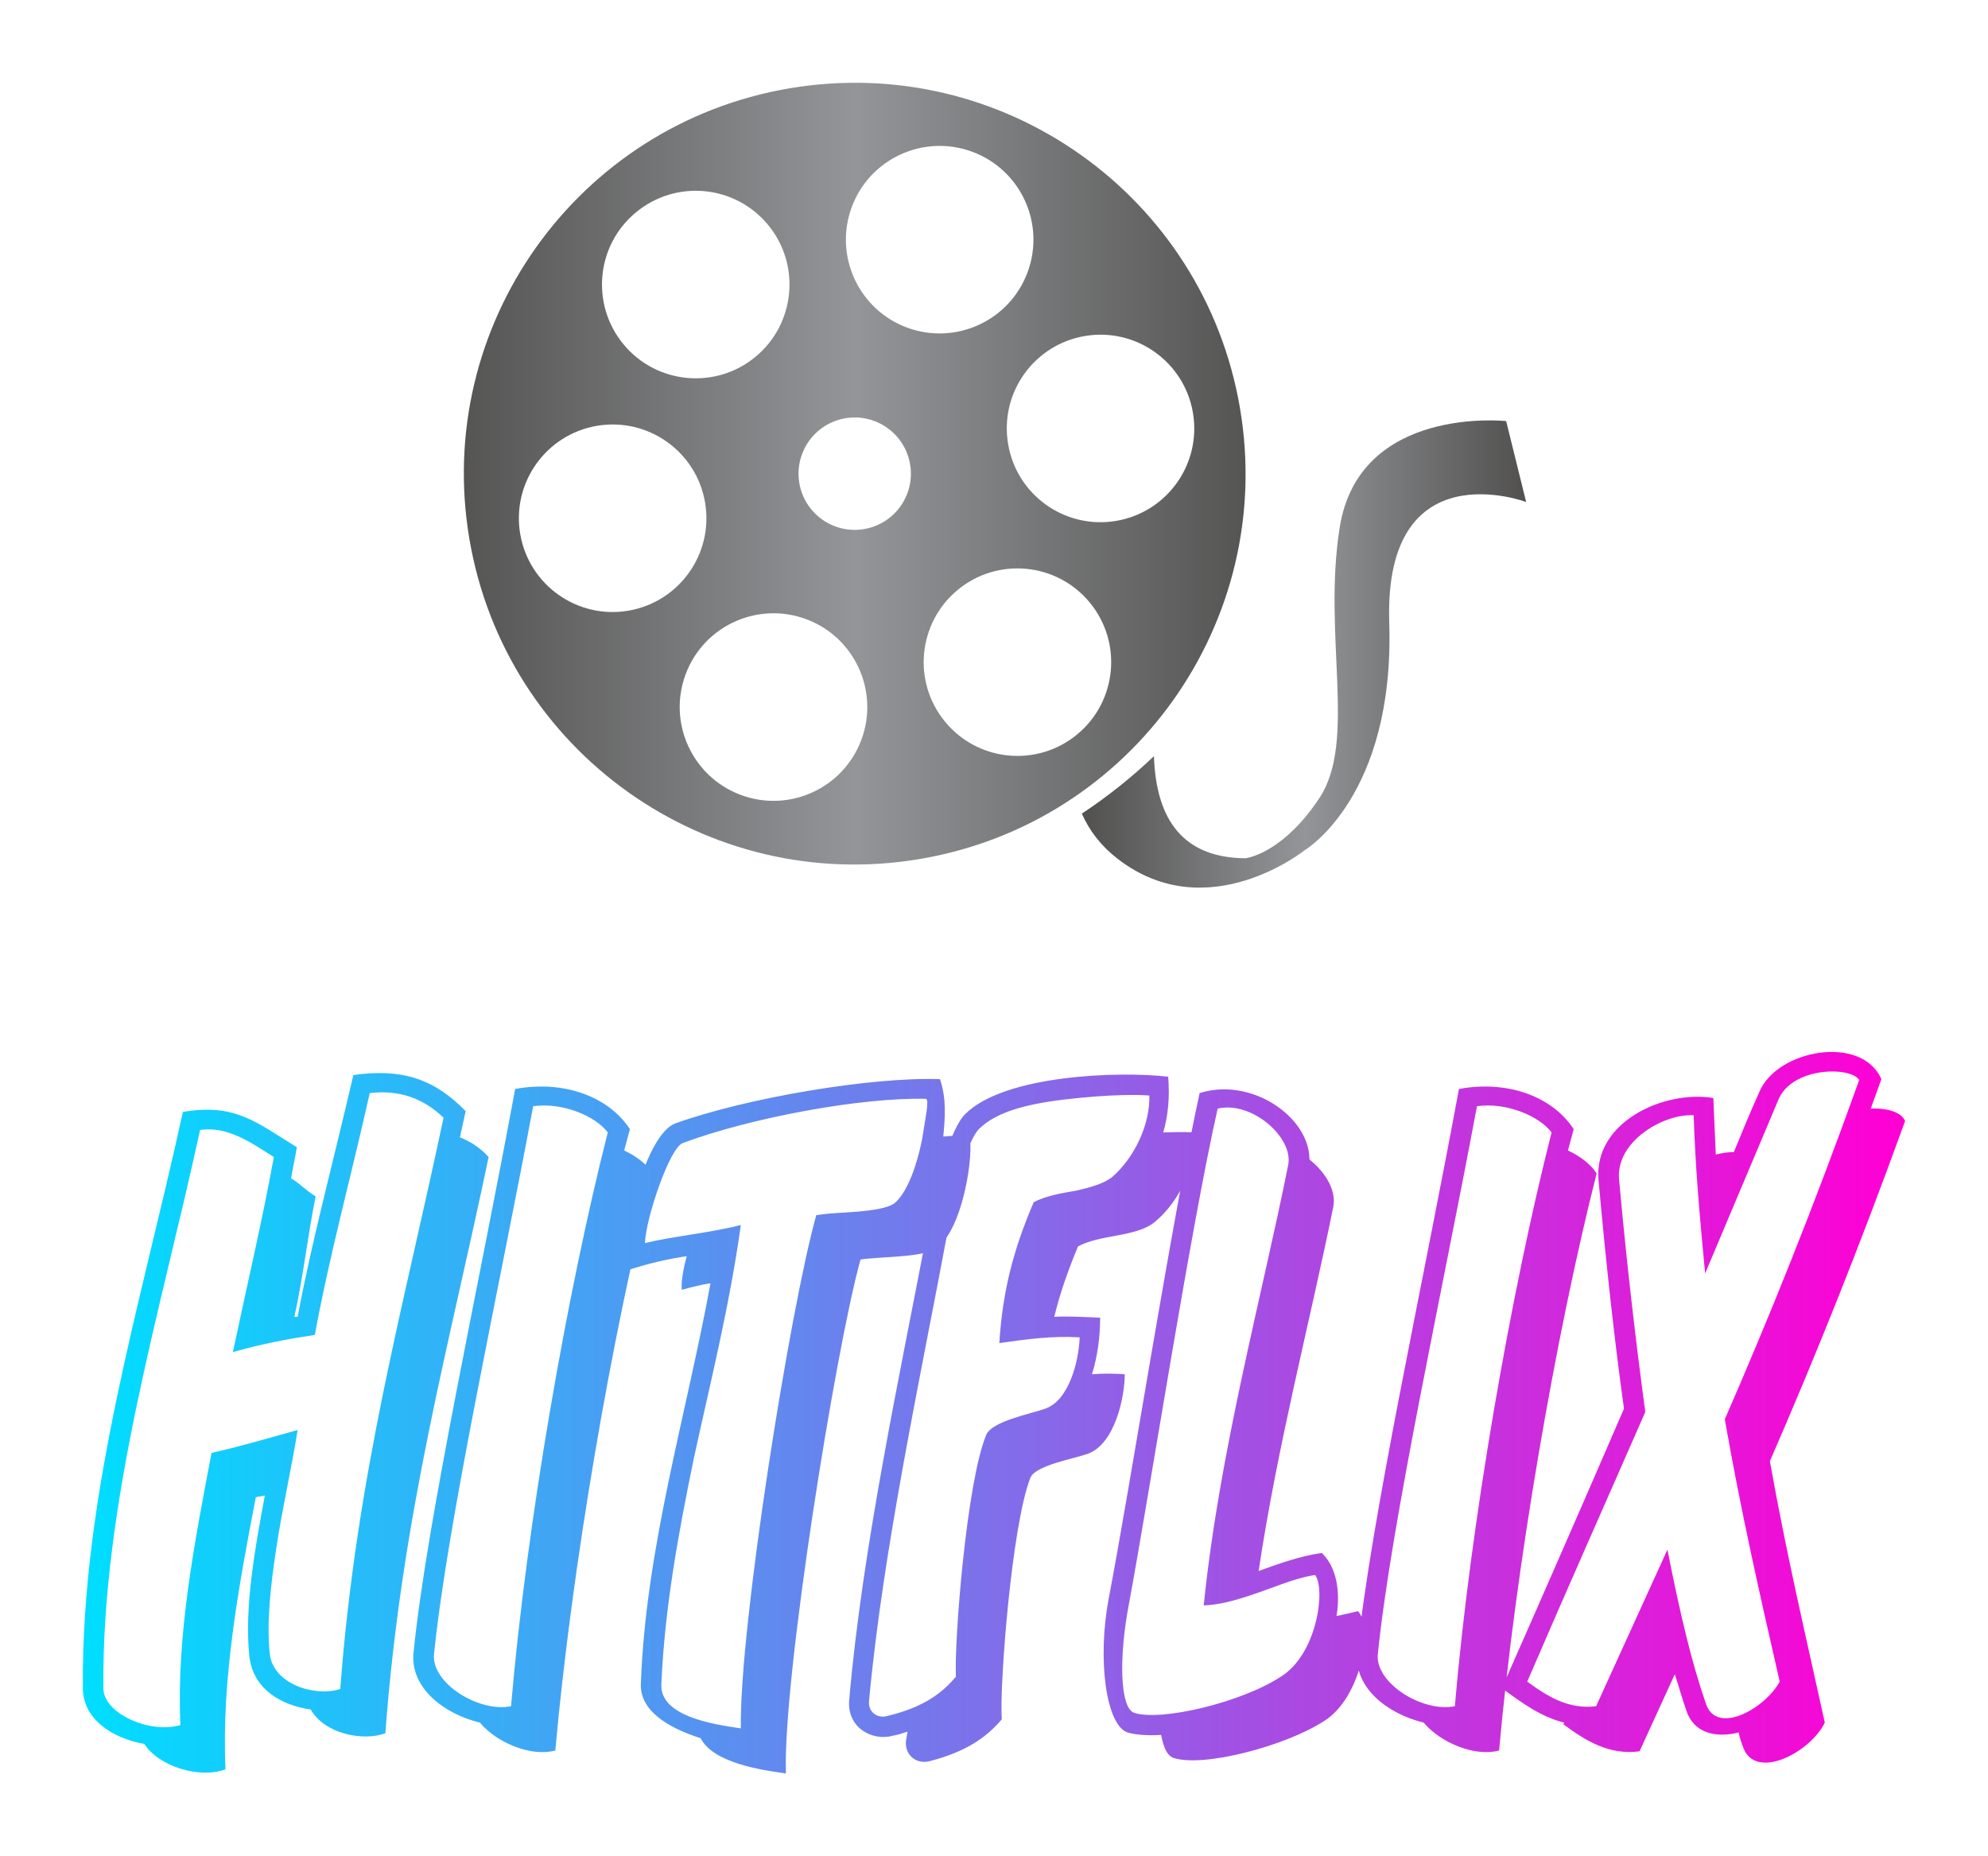 
        <svg xmlns="http://www.w3.org/2000/svg" xmlns:xlink="http://www.w3.org/1999/xlink" version="1.1" width="3272.727" 
        height="3055.93" viewBox="0 0 3272.727 3055.93">
			
			<g transform="scale(13.636) translate(10, 10)">
				<defs id="SvgjsDefs5014"><linearGradient id="SvgjsLinearGradient5019"><stop id="SvgjsStop5020" stop-color="#51504f" offset="0"></stop><stop id="SvgjsStop5021" stop-color="#939598" offset="0.5"></stop><stop id="SvgjsStop5022" stop-color="#51504f" offset="1"></stop></linearGradient><linearGradient id="SvgjsLinearGradient5023"><stop id="SvgjsStop5024" stop-color="#00ddff" offset="0"></stop><stop id="SvgjsStop5025" stop-color="#ff00d4" offset="1"></stop></linearGradient></defs><g id="SvgjsG5015" featureKey="symbolFeature-0" transform="matrix(1.425,0,0,1.425,38.873,-22.673)" fill="url(#SvgjsLinearGradient5019)"><g xmlns="http://www.w3.org/2000/svg"><path d="M5.471,54.556c3.056,18.035,20.155,30.172,38.181,27.109c18.032-3.056,30.166-20.149,27.106-38.176   C67.705,25.454,50.609,13.318,32.58,16.378C14.552,19.439,2.415,36.531,5.471,54.556z M29.712,39.122   c-3.376,2.794-8.387,2.325-11.182-1.054c-2.795-3.382-2.33-8.389,1.049-11.181c3.382-2.804,8.387-2.335,11.188,1.05   C33.562,31.311,33.09,36.324,29.712,39.122z M60.271,53.023c-4.327,0.736-8.429-2.178-9.158-6.502   c-0.739-4.324,2.175-8.427,6.499-9.159c4.324-0.734,8.426,2.178,9.158,6.502C67.505,48.188,64.595,52.288,60.271,53.023z    M46.837,58.874c3.372-2.798,8.387-2.324,11.181,1.052c2.798,3.382,2.327,8.387-1.052,11.185   c-3.378,2.798-8.387,2.327-11.178-1.052C42.983,66.68,43.458,61.671,46.837,58.874z M42.545,36.647   c-4.107-1.528-6.205-6.101-4.679-10.213s6.099-6.208,10.21-4.682c4.114,1.524,6.212,6.099,4.682,10.211   C51.231,36.076,46.659,38.171,42.545,36.647z M38.911,53.717c-2.594,0.439-5.047-1.304-5.488-3.895   c-0.436-2.596,1.304-5.052,3.897-5.492c2.592-0.44,5.051,1.309,5.486,3.895C43.252,50.819,41.503,53.278,38.911,53.717z    M23.787,66.028c1.526-4.111,6.099-6.206,10.216-4.679c4.108,1.526,6.206,6.099,4.68,10.207c-1.526,4.121-6.103,6.215-10.21,4.688   C24.354,74.711,22.261,70.142,23.787,66.028z M16.281,44.969c4.32-0.733,8.422,2.176,9.158,6.499   c0.732,4.327-2.176,8.428-6.503,9.164c-4.327,0.732-8.425-2.178-9.161-6.505C9.043,49.803,11.954,45.703,16.281,44.969z"></path><path d="M93.306,44.569c0,0-12.454-1.367-14.104,9.018c-1.45,9.154,1.47,18.063-1.702,22.89c-2.961,4.499-5.885,5.07-6.269,5.13   c-5.23-0.032-7.583-3.184-7.764-8.654c-1.873,1.793-3.923,3.424-6.108,4.871c0.636,1.442,1.618,2.737,3.041,3.836   c7.619,5.885,15.854-0.748,15.854-0.748s7.619-4.51,7.147-19.261C82.922,46.902,95,51.421,95,51.421L93.306,44.569z"></path></g></g><g id="SvgjsG5016" featureKey="nameFeature-0" transform="matrix(2.474,0,0,2.474,3.072,98.512)" fill="url(#SvgjsLinearGradient5023)"><path d="M18.56 12.6 c-1.88 9.04 -4.24 17.4 -5.04 28.12 c-1.08 0.4 -2.96 0.04 -3.64 -1.16 c-1.44 -0.2 -2.84 -1 -3 -2.64 c-0.24 -2.36 0.28 -5.24 0.76 -7.8 l-0.44 0.08 c-0.84 4.36 -1.68 8.88 -1.48 13.28 c-1.28 0.48 -3.28 -0.16 -3.96 -1.24 c-1.6 -0.28 -3 -1.24 -3 -2.72 c-0.08 -9.52 2.88 -18.92 4.88 -28.12 c2.56 -0.44 3.6 0.52 5.56 1.72 c-0.08 0.52 -0.2 1.04 -0.28 1.52 c0.48 0.28 0.72 0.6 1.2 0.88 c-0.4 1.96 -0.6 3.92 -1.04 5.88 l0.16 0 c0.68 -3.64 1.64 -7.16 2.72 -11.8 c2.28 -0.32 3.88 0.12 5.48 1.76 l-0.28 1.28 c0.52 0.2 1 0.52 1.4 0.96 z M16.36 10.68 c-1.04 -1 -2.24 -1.36 -3.6 -1.2 c-0.96 4.28 -1.96 7.88 -2.68 11.8 c-1.32 0.2 -2.6 0.44 -4 0.84 c0.72 -3.4 1.44 -6.44 2 -9.52 c-1.08 -0.68 -2.24 -1.52 -3.6 -1.32 c-1.92 8.84 -4.8 18.16 -4.72 27.24 c0 1.24 2.28 2.24 3.76 1.8 c-0.2 -4.36 0.68 -8.88 1.52 -13.28 c1.4 -0.32 2.64 -0.68 4.2 -1.12 c-0.32 2 -0.76 3.88 -1.04 5.76 c-0.28 1.84 -0.48 3.64 -0.32 5.16 c0.16 1.48 2.2 2.12 3.44 1.72 c0.8 -10.6 3.16 -18.92 5.04 -27.88 z M26.574 13.4 c-2 7.88 -3.96 19.24 -4.76 28.16 c-1.16 0.32 -2.84 -0.36 -3.68 -1.36 c-1.8 -0.44 -3.4 -1.72 -3.24 -3.4 c0.64 -6.4 3.2 -17.96 4.96 -27.52 c2.36 -0.44 4.56 0.36 5.6 1.96 l-0.28 1.04 c0.6 0.28 1.12 0.68 1.4 1.12 z M24.374 11.4 c-0.6 -0.8 -2.2 -1.48 -3.64 -1.28 c-1.68 9 -4.2 20.4 -4.84 26.76 c-0.12 1.4 2.2 2.84 3.76 2.52 c0.76 -8.88 2.72 -20.12 4.72 -28 z M41.948 11.56 c0.36 0.08 -0.04 4.12 -1.4 5.4 c-0.6 0.56 -2.72 0.48 -3.84 0.64 c-1.24 4.48 -3.8 20.52 -3.64 25.08 c-1.2 -0.16 -3.56 -0.52 -4.16 -1.72 c-1.64 -0.52 -2.96 -1.36 -2.92 -2.64 c0.24 -6.64 2.2 -13.04 3.4 -19.56 c-0.52 0.08 -0.96 0.2 -1.4 0.32 c-0.04 -0.32 0.04 -0.92 0.24 -1.64 c-0.84 0.12 -1.76 0.32 -2.88 0.68 c-0.32 -1.96 0.92 -6.64 2.32 -7.16 c3.44 -1.24 9.56 -2.28 12.92 -2.16 c0.2 0.64 0.32 1.24 0.16 2.8 c0.4 -0.04 0.8 -0.04 1.2 -0.04 z M39.908 9.76 c-3.16 -0.08 -8.56 0.92 -11.88 2.16 c-0.64 0.24 -1.8 3.68 -1.84 4.88 c1.28 -0.32 3.08 -0.48 4.68 -0.88 c-0.56 4 -1.48 7.64 -2.28 11.32 c-0.76 3.68 -1.44 7.36 -1.6 11.12 c-0.04 1.52 2.48 1.92 3.88 2.12 c-0.08 -4.92 2.4 -20.48 3.68 -25.04 c0.68 -0.12 1.52 -0.12 2.28 -0.2 s1.36 -0.2 1.6 -0.44 c0.6 -0.56 1.04 -1.84 1.28 -3.04 c0.16 -1.04 0.36 -1.92 0.2 -2 z M52.962 11.4 c0.16 1.52 -0.64 3.32 -1.88 4.36 c-0.92 0.76 -2.64 0.6 -3.76 1.2 c-0.48 1.16 -0.88 2.28 -1.16 3.44 c0.6 -0.04 1.32 0 2.24 0.04 c0 0.88 -0.12 1.88 -0.4 2.76 c0.52 -0.04 1.04 -0.04 1.6 0 c0 1.12 -0.48 3.4 -1.8 3.88 c-0.8 0.28 -2.52 0.56 -2.8 1.16 c-0.92 2.32 -1.52 10.2 -1.4 11.8 c-0.68 0.8 -1.64 1.56 -3.52 2.04 c-0.6 0.16 -1.2 -0.24 -1.16 -0.96 l0.08 -0.48 c-0.24 0.08 -0.48 0.16 -0.72 0.2 c-1 0.28 -2.28 -0.4 -2.12 -1.8 c0.64 -7.4 2.48 -15.88 3.92 -23.44 c0.36 -1.84 1 -4.4 1.76 -5.12 c1.92 -1.88 7.44 -2.08 9.88 -1.8 c0.08 1 0 1.88 -0.24 2.72 c1 -0.04 1.48 0 1.48 0 z M50.802 9.6 c-0.44 -0.04 -1.84 -0.08 -4.2 0.2 c-1.96 0.24 -3.28 0.64 -4.08 1.4 c-0.64 0.6 -1.12 2.88 -1.48 4.6 c-1.4 7.52 -3.24 15.96 -3.92 23.36 c-0.04 0.56 0.44 0.84 0.88 0.72 c1.84 -0.44 2.72 -1.16 3.36 -1.92 c-0.08 -1.8 0.52 -9.48 1.48 -11.8 c0.28 -0.68 2.24 -1.04 2.88 -1.28 c1.16 -0.4 1.64 -2.32 1.68 -3.48 c-1.32 -0.08 -2.52 0.08 -3.92 0.28 c0.16 -2.6 0.72 -4.64 1.68 -6.88 c0.64 -0.32 1.36 -0.44 2.08 -0.56 c0.68 -0.16 1.28 -0.32 1.72 -0.64 c1.12 -0.96 1.88 -2.6 1.84 -4 z M60.976 34.76 c0.76 0.72 0.2 4.2 -1.64 5.36 c-1.92 1.24 -5.92 2.28 -7.36 1.8 c-0.32 -0.12 -0.48 -0.52 -0.6 -1.12 c-0.64 0.04 -1.24 0 -1.64 -0.12 c-1.04 -0.36 -1.48 -3.52 -0.92 -6.52 c1.04 -5.4 3.08 -18.48 4.44 -24.68 c2.52 -0.8 5.36 1.16 5.36 3.24 c0.8 0.64 1.32 1.52 1.16 2.32 c-1.08 5.36 -2.72 11.6 -3.64 17.76 c1 -0.36 2 -0.72 3.08 -0.88 c0.72 0.68 0.92 1.88 0.72 3.08 c0.4 -0.08 0.72 -0.16 1.04 -0.24 z M58.896 33 c-0.36 0.04 -0.76 0.16 -1.16 0.28 c-1.32 0.44 -2.92 1.16 -4.28 1.2 c0.76 -7.48 2.84 -15.08 4.12 -21.48 c0.28 -1.36 -1.8 -3.16 -3.44 -2.76 c-1.32 5.84 -3.32 18.72 -4.32 24.12 c-0.52 2.68 -0.44 5.12 0.24 5.36 c1.32 0.44 5.28 -0.52 7.16 -1.76 c1.76 -1.08 2.2 -4.24 1.68 -4.96 z M72.63 13.4 c-2 7.88 -3.96 19.24 -4.76 28.16 c-1.16 0.32 -2.84 -0.36 -3.68 -1.36 c-1.8 -0.44 -3.4 -1.72 -3.24 -3.4 c0.64 -6.4 3.2 -17.96 4.96 -27.52 c2.36 -0.44 4.56 0.36 5.6 1.96 l-0.28 1.04 c0.6 0.28 1.12 0.68 1.4 1.12 z M70.43 11.4 c-0.6 -0.8 -2.2 -1.48 -3.64 -1.28 c-1.68 9 -4.2 20.4 -4.84 26.76 c-0.12 1.4 2.2 2.84 3.76 2.52 c0.76 -8.88 2.72 -20.12 4.72 -28 z M87.684 10.84 c-2.32 6.4 -4.44 11.64 -6.6 16.6 c0.8 4.52 1.76 8.56 2.68 12.76 c-0.72 1.48 -3.44 2.88 -4 1.16 c-0.08 -0.2 -0.16 -0.44 -0.2 -0.68 c-1.12 0.28 -2.2 0.04 -2.56 -1.08 c-0.2 -0.56 -0.36 -1.16 -0.56 -1.76 l-1.72 3.76 c-1.48 0.2 -2.64 -0.52 -3.72 -1.32 l0.04 -0.08 c-1.12 -0.28 -2 -0.92 -3.04 -1.68 c2.12 -4.8 4.04 -9.2 5.96 -13.64 c-0.48 -3.44 -0.88 -7.16 -1.24 -11.12 c-0.28 -2.84 3.16 -4.44 5.6 -4.04 c0.04 1 0.08 1.88 0.12 2.76 c0.32 -0.08 0.6 -0.12 0.88 -0.12 c0.4 -0.96 0.8 -1.96 1.24 -2.92 c0.84 -2.08 5 -2.84 5.96 -0.64 l-0.52 1.44 c0.8 -0.04 1.48 0.16 1.68 0.6 z M85.444 8.84 c-0.44 -0.68 -3.32 -0.64 -3.96 1 c-1.08 2.56 -2.16 5.12 -3.56 8.44 c-0.28 -2.92 -0.48 -5.24 -0.56 -7.72 c-1.48 -0.08 -3.8 1.28 -3.64 3.12 c0.36 4 0.8 7.8 1.28 11.36 c-1.96 4.48 -3.92 8.88 -5.76 13.16 c1.04 0.76 2.04 1.36 3.36 1.2 c1.12 -2.44 2.16 -4.76 3.48 -7.64 c0.64 3.24 1.2 5.56 1.88 7.52 c0.52 1.56 2.88 0.24 3.6 -1.08 c-0.96 -4.2 -1.88 -8.24 -2.68 -12.8 c2.16 -4.96 4.28 -10.2 6.56 -16.56 z"></path></g>
			</g>
		</svg>
	